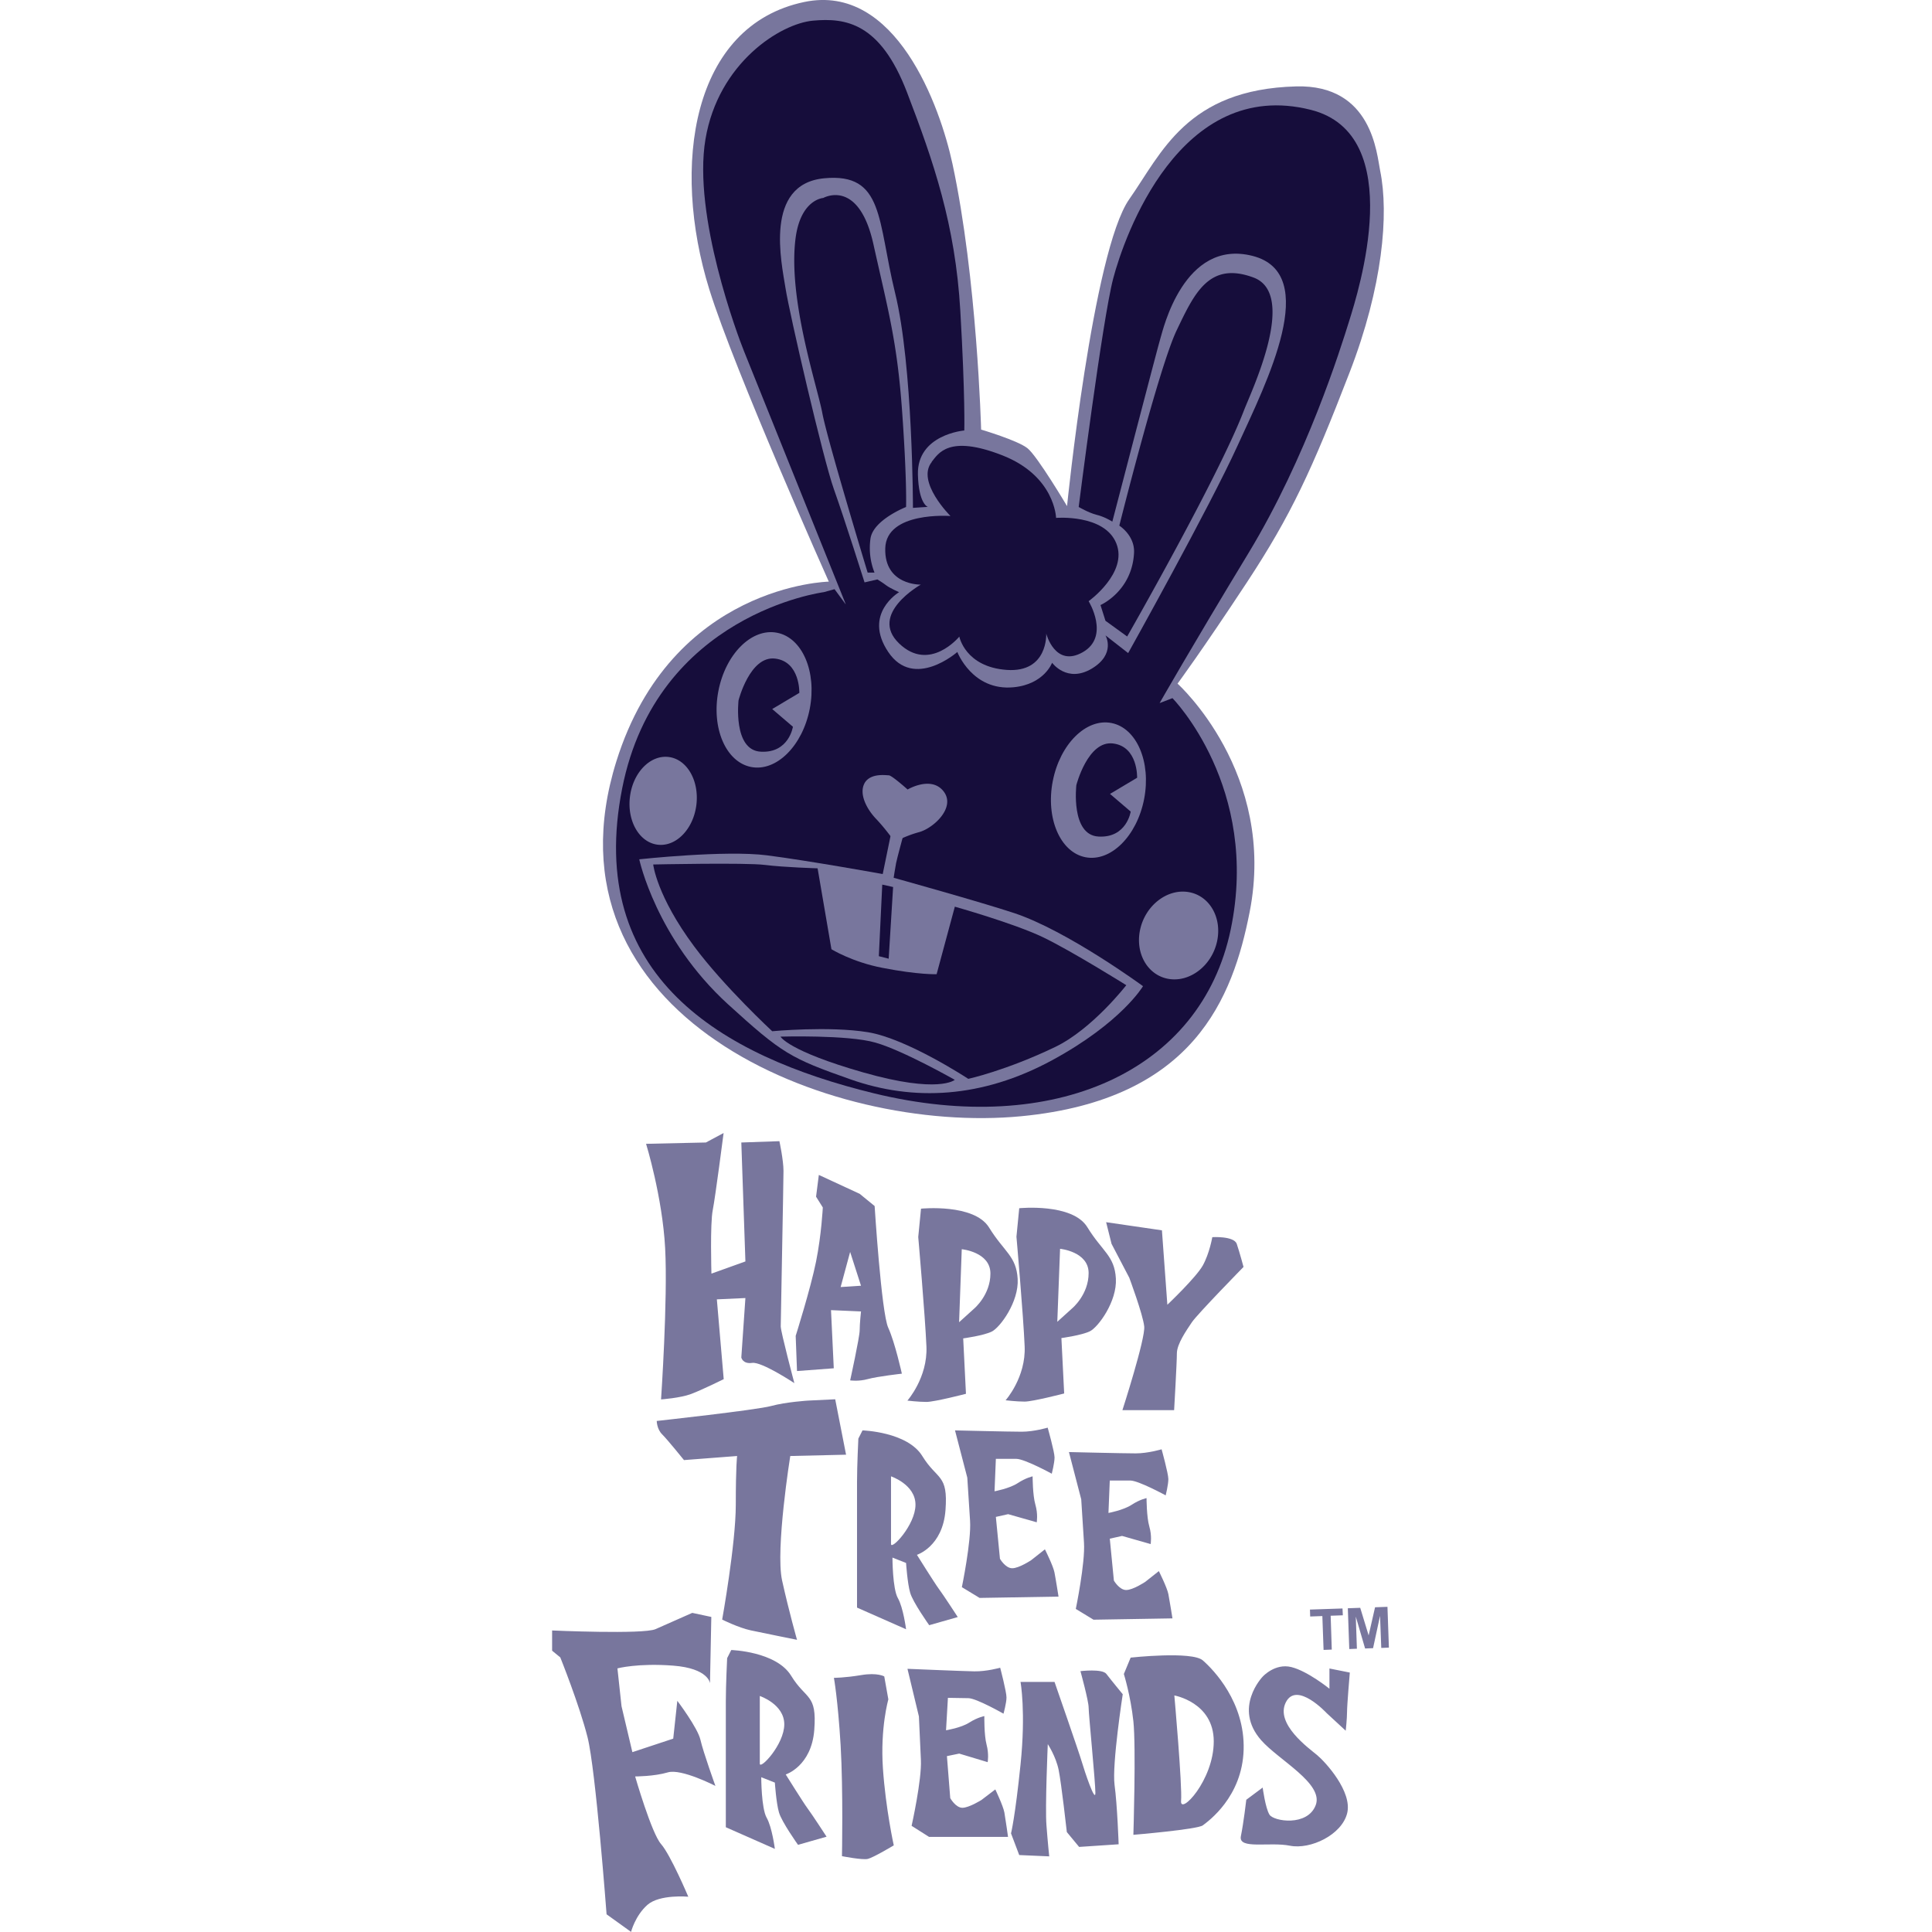 <svg xmlns="http://www.w3.org/2000/svg" width="136" height="136" fill="none"><g clip-path="url(#a)"><path fill="#78769D" fill-rule="evenodd" d="M75.113 35.627s1.808-17.945 4.38-21.606c2.26-3.21 4.022-7.738 11.753-7.939 5.354-.14 5.666 4.767 5.908 5.935.623 3.041.187 8.164-2.16 14.223-2.641 6.833-4.099 10.014-7.232 14.773s-4.87 7.111-4.87 7.111 7.006 6.291 5.073 16.088c-1.185 6.005-3.897 13.186-16.063 14.362-13.623 1.316-34.105-7.111-28.51-24.994 3.898-12.428 14.95-12.637 14.95-12.637s-6.625-14.834-8.41-20.568c-2.705-8.706-1.24-18.58 6.687-20.236 6.445-1.346 9.563 7.36 10.428 11.39 1.738 8.08 2.018 18.712 2.018 18.712s2.572.758 3.266 1.315c.693.55 2.782 4.07 2.782 4.07Z" clip-rule="evenodd"/><path fill="#160D3B" fill-rule="evenodd" d="M59.534 42.53s-6.742-16.777-7.163-17.814c-.42-1.037-3.616-9.526-2.712-14.912.904-5.386 5.284-8.148 7.576-8.35 2.291-.208 4.73.14 6.609 5.038 1.878 4.899 3.405 9.317 3.756 15.392.351 6.074.28 8.419.28 8.419s-3.335.278-3.265 3.103c.055 2.074.694 2.275.694 2.275l-1.044.07s0-10.014-1.255-15.121c-1.255-5.107-.764-8.489-5.004-8.079-4.24.418-2.993 5.935-2.712 7.73.28 1.796 2.642 12.01 3.406 14.154.764 2.144 2.159 6.562 2.159 6.562l.904-.209s.35.21.623.418c.28.209.904.48.904.48s-2.572 1.517-.763 4.21c1.808 2.692 4.863 0 4.863 0s1.052 2.762 3.959 2.483c2.159-.209 2.712-1.725 2.712-1.725s1.045 1.447 2.783.418c1.738-1.037.974-2.345.974-2.345l1.597 1.246s5.705-10.215 7.716-14.633c2.019-4.419 5.908-12.08 1.045-13.325-4.871-1.246-6.329 5.316-6.47 5.726-.14.418-3.405 12.977-3.405 12.977s-.553-.348-1.115-.48c-.553-.14-1.254-.55-1.254-.55s1.668-13.185 2.431-16.087c.764-2.902 4.669-14.192 13.904-11.87 6.882 1.725 3.336 12.837 2.713 14.841-.624 2.005-2.993 9.596-7.093 16.359-4.1 6.763-6.258 10.563-6.258 10.563l.904-.349s6.188 6.284 4.1 16.29c-2.09 10.013-12.447 14.61-25.104 11.53C50.75 74.34 41.187 68.7 43.799 55.49c2.431-12.288 14.184-13.805 14.184-13.805l.764-.21.763 1.038.024.015Z" clip-rule="evenodd"/><path fill="#160D3B" fill-rule="evenodd" d="M65.581 32.516c.468-.58 1.185-1.934 4.934-.48 3.756 1.448 3.826 4.42 3.826 4.42s3.406-.28 4.24 1.794c.834 2.074-1.948 4.07-1.948 4.07s1.527 2.485-.413 3.591c-1.949 1.107-2.572-1.308-2.572-1.308s.14 2.763-2.782 2.554c-2.923-.209-3.336-2.344-3.336-2.344s-2.089 2.553-4.24.48c-2.159-2.075 1.528-4.14 1.528-4.14s-2.572.069-2.502-2.554c.07-2.624 4.59-2.275 4.59-2.275s-2.431-2.415-1.317-3.8l-.008-.008Z" clip-rule="evenodd"/><path fill="#160D3B" fill-rule="evenodd" d="M78.792 37.004s2.782-11.112 4.03-13.735c1.254-2.623 2.29-4.898 5.424-3.73 3.125 1.176-.164 8.002-.694 9.387-1.808 4.697-8.207 15.879-8.207 15.879l-1.528-1.107-.35-1.107s2.213-.96 2.361-3.66c.07-1.246-1.044-1.934-1.044-1.934l.008.007ZM57.936 13.944s2.502-1.447 3.546 3.242c1.044 4.698 1.668 6.833 2.019 11.74.35 4.898.28 6.763.28 6.763s-2.291.897-2.502 2.205a4.695 4.695 0 0 0 .281 2.414h-.483s-2.853-9.386-3.195-11.251c-.351-1.865-2.432-8.01-1.879-12.288.359-2.747 1.949-2.833 1.949-2.833l-.016.008Z" clip-rule="evenodd"/><path fill="#78769D" fill-rule="evenodd" d="M50.571 48.635c.507-2.608 2.354-4.442 4.13-4.094 1.778.349 2.806 2.748 2.3 5.355-.507 2.608-2.354 4.442-4.13 4.094-1.778-.348-2.807-2.747-2.3-5.355Z" clip-rule="evenodd"/><path fill="#160D3B" fill-rule="evenodd" d="M51.99 49.293s.802-3.142 2.571-2.933c1.77.209 1.707 2.414 1.707 2.414l-1.91 1.138 1.458 1.246s-.28 1.865-2.26 1.756c-1.98-.1-1.567-3.621-1.567-3.621Z" clip-rule="evenodd"/><path fill="#78769D" fill-rule="evenodd" d="M74.108 54.988c.506-2.608 2.353-4.442 4.13-4.093 1.777.348 2.806 2.747 2.3 5.354-.507 2.608-2.354 4.442-4.131 4.094-1.777-.348-2.806-2.747-2.3-5.355Z" clip-rule="evenodd"/><path fill="#160D3B" fill-rule="evenodd" d="M75.768 55.267s.802-3.142 2.572-2.933c1.777.209 1.706 2.414 1.706 2.414l-1.909 1.138 1.457 1.245s-.28 1.865-2.26 1.757c-1.98-.1-1.566-3.621-1.566-3.621Z" clip-rule="evenodd"/><path fill="#78769D" fill-rule="evenodd" d="M44.344 56.087c.21-1.702 1.426-2.956 2.72-2.801 1.294.155 2.166 1.664 1.956 3.374-.21 1.702-1.426 2.956-2.72 2.801-1.294-.155-2.167-1.664-1.956-3.374ZM80.265 65.404c.382-1.687 1.91-2.856 3.398-2.608 1.488.247 2.385 1.818 2.003 3.505-.382 1.687-1.91 2.856-3.398 2.608-1.489-.248-2.385-1.819-2.003-3.505ZM60.858 55.127c.421-.727 1.497-.55 1.707-.55.21 0 1.325.999 1.325.999s1.668-.998 2.54.14c.866 1.137-.732 2.592-1.737 2.862a7.906 7.906 0 0 0-1.707.69s-.623-.898-1.317-1.626c-.694-.727-1.216-1.795-.803-2.523l-.008.008Z" clip-rule="evenodd"/><path fill="#78769D" fill-rule="evenodd" d="m62.698 58.818.865.07s-.413 1.517-.483 1.865c-.07.348-.172 1.037-.172 1.037s6.017 1.671 8.48 2.484c3.756 1.246 9.072 5.146 9.072 5.146s-1.497 2.553-6.399 5.215c-4.941 2.678-9.773 2.902-14.184 1.347-4.248-1.494-4.825-1.826-8.62-5.278-5.074-4.627-6.258-10.214-6.258-10.214s6.047-.658 9.001-.279c2.954.38 8.137 1.316 8.137 1.316l.553-2.693.008-.016Z" clip-rule="evenodd"/><path fill="#160D3B" fill-rule="evenodd" d="M67.218 63.825s4.17 1.177 6.188 2.144c2.019.967 5.877 3.382 5.877 3.382s-2.385 3.087-5.004 4.349c-3.444 1.656-6.118 2.244-6.118 2.244s-4.31-2.833-7.06-3.282c-2.744-.448-6.742-.07-6.742-.07s-3.398-3.149-5.495-5.973c-2.642-3.552-2.883-5.765-2.883-5.765s6.5-.14 7.855.03c1.357.171 3.718.24 3.718.24l.974 5.696s1.458.898 3.578 1.308c2.58.503 3.826.449 3.826.449l1.286-4.767v.015Z" clip-rule="evenodd"/><path fill="#78769D" fill-rule="evenodd" d="m58.598 61.442 3.507.828-.241 5.038s-2.712-.798-2.712-.93c0-.13-.554-4.936-.554-4.936ZM62.87 62.44l3.475 1.076-.865 4.31-2.922-.34.311-5.046Z" clip-rule="evenodd"/><path fill="#160D3B" d="m61.864 67.308.241-5.038.764.17-.312 5.046-.693-.178Z"/><path fill="#160D3B" fill-rule="evenodd" d="M54.943 72.972s4.73-.14 6.671.418c1.949.55 5.596 2.623 5.596 2.623s-1.114.998-6.43-.518c-5.315-1.517-5.837-2.523-5.837-2.523Z" clip-rule="evenodd"/><path fill="#78769D" fill-rule="evenodd" d="m45.474 80.517 4.216-.093 1.247-.666s-.577 4.473-.764 5.425c-.195.952-.093 4.472-.093 4.472l2.392-.858-.288-8.373 2.681-.093s.288 1.33.288 2.097c0 .766-.194 10.563-.194 10.942 0 .38.958 3.993.958 3.993s-2.299-1.525-2.97-1.424c-.67.093-.763-.38-.763-.38l.288-4.186-2.01.093.483 5.618s-1.536.759-2.3 1.045c-.763.286-2.111.38-2.111.38s.483-7.043.288-10.656c-.195-3.614-1.34-7.329-1.34-7.329l-.008-.007ZM77.864 86.034l3.928.573.382 5.239s2.01-1.904 2.494-2.763c.476-.859.67-1.996.67-1.996s1.536-.093 1.723.48c.195.572.475 1.617.475 1.617s-3.258 3.327-3.64 3.9c-.381.572-1.052 1.524-1.052 2.19 0 .665-.194 3.993-.194 3.993h-3.64s1.629-5.046 1.535-5.897c-.093-.859-1.052-3.428-1.052-3.428l-1.247-2.383-.382-1.525ZM46.238 100.025s6.998-.766 8.05-1.053c1.053-.286 2.588-.379 2.588-.379l1.917-.093.764 3.901-3.928.092s-1.052 6.57-.577 8.752c.484 2.19 1.053 4.187 1.053 4.187s-2.393-.48-3.258-.666c-.865-.185-2.011-.758-2.011-.758s.959-5.332.959-8.087c0-2.754.093-3.428.093-3.428l-3.74.287s-1.154-1.432-1.536-1.811c-.382-.379-.382-.952-.382-.952l.008.008ZM67.226 100.69s3.835.093 4.7.093c.865 0 1.823-.286 1.823-.286s.484 1.71.484 2.097-.195 1.145-.195 1.145-1.917-1.045-2.494-1.045h-1.442l-.094 2.283s1.053-.193 1.63-.573c.576-.379 1.051-.479 1.051-.479s0 1.331.195 1.996c.195.666.094 1.238.094 1.238l-2.011-.572-.865.193.288 2.948s.382.666.865.666c.484 0 1.34-.573 1.34-.573l.96-.758s.576 1.145.67 1.617c.093.472.288 1.71.288 1.71l-5.557.093-1.247-.758s.67-3.235.577-4.666c-.094-1.432-.195-3.042-.195-3.042l-.865-3.327ZM75.246 102.215s3.834.093 4.7.093c.864 0 1.823-.287 1.823-.287s.475 1.711.475 2.098c0 .386-.187 1.145-.187 1.145s-1.917-1.045-2.494-1.045h-1.442l-.093 2.283s1.052-.194 1.629-.573c.577-.379 1.052-.472 1.052-.472s0 1.331.195 1.997c.195.665.093 1.238.093 1.238l-2.01-.573-.865.194.288 2.948s.382.665.865.665 1.34-.572 1.34-.572l.96-.759s.576 1.146.67 1.618c.093.48.288 1.71.288 1.71l-5.557.093-1.247-.759s.67-3.234.576-4.666c-.093-1.431-.194-3.049-.194-3.049l-.865-3.327ZM38.857 114.774s6.422.286 7.287-.093c.865-.379 2.587-1.145 2.587-1.145l1.341.286-.094 4.666s-.093-1.045-2.587-1.238c-2.494-.193-3.928.193-3.928.193l.288 2.662.764 3.235 2.876-.952.288-2.662s1.442 1.904 1.63 2.755c.194.859 1.051 3.235 1.051 3.235s-2.4-1.238-3.35-.952c-.96.286-2.3.286-2.3.286s1.154 4.001 1.824 4.759c.67.759 1.917 3.707 1.917 3.707s-2.01-.186-2.876.572c-.865.767-1.153 1.904-1.153 1.904l-1.723-1.238s-.764-10.184-1.34-12.466c-.577-2.283-1.918-5.618-1.918-5.618l-.576-.472v-1.432h-.008v.008ZM58.7 118.109s.764 0 1.917-.193c1.153-.194 1.629.093 1.629.093l.288 1.617s-.576 1.996-.382 4.852c.195 2.855.764 5.424.764 5.424s-1.434.859-1.824.952c-.381.093-1.823-.193-1.823-.193s.093-4.566-.094-7.808c-.195-3.235-.475-4.759-.475-4.759v.015ZM63.89 117.474s3.835.163 4.692.178c.865.016 1.824-.255 1.824-.255s.452 1.718.444 2.097c0 .379-.21 1.138-.21 1.138s-1.902-1.084-2.471-1.092c-.577-.007-1.442-.023-1.442-.023l-.133 2.283s1.06-.17 1.637-.542c.585-.371 1.06-.456 1.06-.456s-.023 1.331.156 2.004c.18.673.078 1.238.078 1.238l-2.003-.603-.865.178.234 2.956s.374.673.85.681c.475 0 1.347-.55 1.347-.55l.975-.743s.553 1.153.639 1.625c.085.48.257 1.718.257 1.718h-5.557l-1.231-.781s.724-3.227.654-4.651c-.07-1.432-.14-3.049-.14-3.049l-.803-3.343.008-.008ZM71.832 118.396h2.4s1.723 4.952 1.918 5.618c.194.665.958 2.948.958 2.19 0-.759-.475-5.518-.475-5.998 0-.479-.577-2.569-.577-2.569s1.535-.185 1.824.194c.288.379 1.153 1.431 1.153 1.431s-.764 4.945-.576 6.377c.194 1.431.288 4.186.288 4.186l-2.782.186-.865-1.045s-.382-3.428-.577-4.38c-.195-.952-.764-1.811-.764-1.811s-.195 4.473-.094 5.711c.094 1.238.195 2.19.195 2.19l-2.112-.093-.577-1.524s.289-1.145.67-4.852c.383-3.707 0-5.804 0-5.804l-.007-.007ZM88.892 118.016s.865-.952 2.011-.665c1.153.286 2.681 1.524 2.681 1.524v-1.424l1.434.286s-.195 2.283-.195 2.763-.093 1.331-.093 1.331l-1.34-1.238s-2.113-2.283-2.877-.758c-.764 1.524 1.63 3.234 2.206 3.714.577.48 2.494 2.569 2.112 4.093-.382 1.525-2.588 2.57-4.03 2.283-1.433-.286-3.639.287-3.452-.665.195-.952.382-2.569.382-2.569l1.153-.859s.188 1.431.476 1.903c.288.48 2.68.859 3.258-.665.576-1.525-2.611-3.173-3.835-4.566-2.01-2.283.094-4.472.094-4.472l.015-.016ZM93.171 116.143l-.086-2.383-.857.031-.016-.488 2.292-.077.023.48-.857.031.078 2.383-.577.023ZM94.98 116.082l-.102-2.871.873-.031.592 1.942.452-1.981.873-.031.101 2.871-.537.023-.086-2.259-.491 2.275-.561.023-.655-2.244.078 2.26-.538.023ZM67.709 87.938s2.01.193 2.01 1.71-1.153 2.476-1.153 2.476l-1.052.952.187-5.138h.008Zm-2.876-2.856s3.741-.379 4.793 1.331 1.917 1.997 2.011 3.614c.094 1.617-1.247 3.428-1.824 3.707-.576.286-2.01.48-2.01.48l.194 3.9s-2.205.572-2.782.572-1.34-.093-1.34-.093 1.434-1.617 1.34-3.807c-.094-2.19-.577-7.707-.577-7.707l.195-1.997Z" clip-rule="evenodd"/><path fill="#78769D" fill-rule="evenodd" d="M74.622 87.907s2.01.193 2.01 1.71-1.153 2.476-1.153 2.476l-1.052.952.195-5.138Zm-2.876-2.856s3.741-.379 4.793 1.331c1.052 1.718 1.918 2.005 2.011 3.614.094 1.618-1.247 3.428-1.824 3.715-.576.286-2.01.48-2.01.48l.195 3.9s-2.206.572-2.783.572-1.34-.093-1.34-.093 1.441-1.617 1.34-3.807c-.093-2.19-.577-7.707-.577-7.707l.195-1.997v-.008ZM59.845 88.131l.764 2.376-1.434.093.67-2.477v.008Zm-2.205-5.424 2.876 1.33 1.052.86s.475 7.521.958 8.566c.476 1.044.959 3.234.959 3.234s-1.722.194-2.393.38c-.67.185-1.247.092-1.247.092s.67-3.048.67-3.52c0-.473.094-1.332.094-1.332l-2.112-.092.195 4.093-2.588.194-.093-2.477s1.052-3.327 1.434-5.23c.382-1.904.475-3.808.475-3.808l-.475-.758.195-1.525v-.007ZM62.721 103.925s1.723.573 1.723 1.997c0 1.423-1.723 3.234-1.723 2.762v-4.759Zm-2.01-3.235s3.164.093 4.216 1.811c1.052 1.71 1.824 1.238 1.629 3.807-.195 2.57-2.011 3.142-2.011 3.142s1.247 1.997 1.535 2.384c.289.379 1.34 1.996 1.34 1.996l-2.01.573s-1.153-1.618-1.34-2.283c-.195-.666-.289-2.097-.289-2.097l-.958-.379s0 2.19.382 2.855c.381.666.576 2.19.576 2.19l-3.452-1.524v-8.853c0-1.145.093-3.041.093-3.041l.289-.573v-.008ZM53.485 119.386s1.723.573 1.723 1.996c0 1.424-1.723 3.235-1.723 2.763v-4.759Zm-2.01-3.235s3.164.093 4.216 1.811 1.824 1.238 1.629 3.807c-.195 2.569-2.01 3.142-2.01 3.142s1.246 1.997 1.534 2.383c.289.38 1.341 1.997 1.341 1.997l-2.01.573s-1.154-1.618-1.341-2.283c-.195-.666-.289-2.097-.289-2.097l-.958-.379s0 2.189.382 2.855c.381.665.576 2.19.576 2.19l-3.452-1.525v-8.852c0-1.145.093-3.049.093-3.049l.289-.573ZM82.657 119.347s2.783.48 2.783 3.235-2.393 5.231-2.3 4.186c.094-1.044-.475-7.428-.475-7.428l-.008.007Zm-3.07-2.662s4.317-.472 5.081.194c.764.665 2.97 2.948 2.876 6.283-.093 3.328-2.494 5.046-2.876 5.332-.382.286-4.886.665-4.886.665s.194-6.182 0-7.993c-.195-1.811-.67-3.328-.67-3.328l.475-1.145v-.008Z" clip-rule="evenodd"/></g><defs><clipPath id="a"><path fill="#fff" d="M38.857 0h58.912v136H38.857z"/></clipPath></defs></svg>